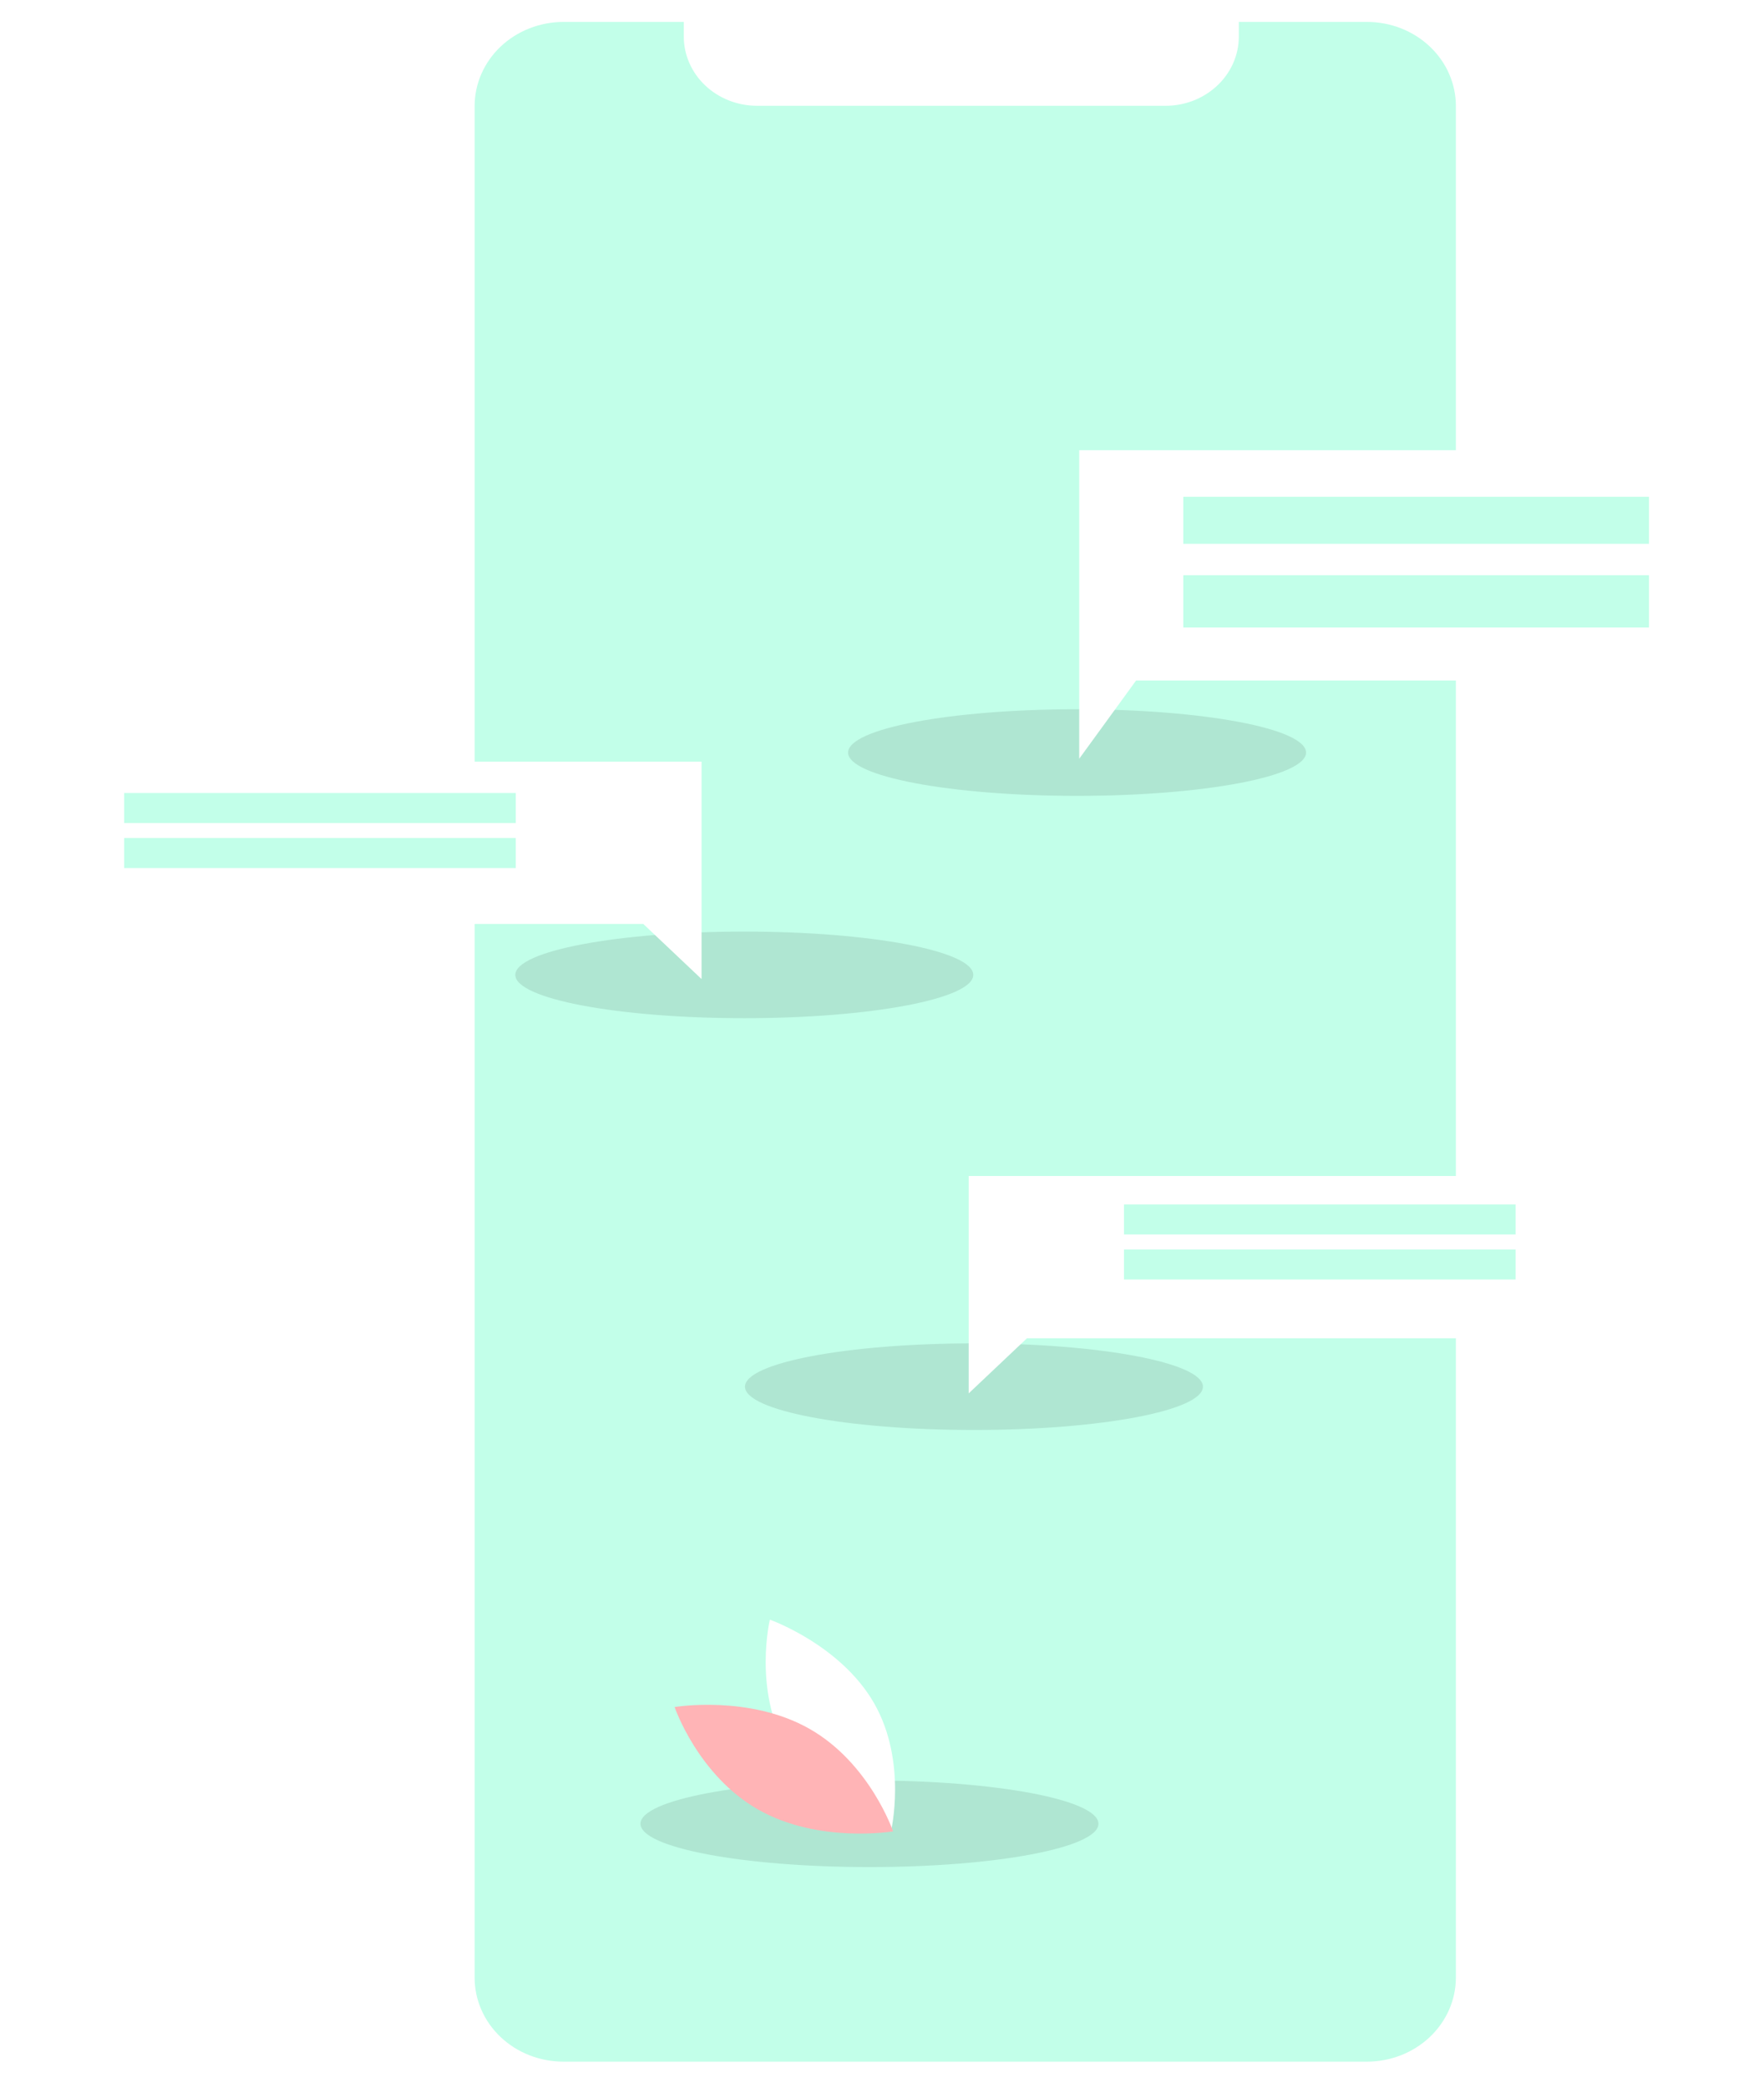 <svg width="322" height="381" viewBox="0 0 322 381" fill="none" xmlns="http://www.w3.org/2000/svg">
<g filter="url(#filter0_d)">
<path d="M265.756 15.347V356.846C265.751 360.914 264.039 364.814 260.995 367.69C257.952 370.565 253.825 372.181 249.522 372.183H102.872C100.74 372.186 98.628 371.792 96.658 371.023C94.687 370.253 92.897 369.124 91.389 367.699C89.881 366.275 88.685 364.583 87.87 362.72C87.055 360.858 86.636 358.862 86.638 356.846V15.347C86.638 13.332 87.058 11.336 87.874 9.474C88.689 7.612 89.885 5.92 91.393 4.495C92.9 3.069 94.69 1.939 96.659 1.168C98.629 0.397 100.74 -0 102.872 7.20021e-07H124.818V2.661C124.818 6.012 126.225 9.226 128.731 11.596C131.237 13.966 134.637 15.299 138.182 15.3H212.769C215.622 15.305 218.401 14.441 220.693 12.834C221.157 12.515 221.596 12.167 222.009 11.791C223.314 10.612 224.353 9.195 225.062 7.626C225.771 6.056 226.135 4.367 226.133 2.661V7.20021e-07H249.522C251.654 -0.001 253.765 0.396 255.735 1.167C257.705 1.938 259.495 3.068 261.002 4.494C262.51 5.919 263.706 7.611 264.521 9.473C265.337 11.335 265.756 13.331 265.756 15.347V15.347Z" fill="#C2FFE9"/>
</g>
<path opacity="0.1" d="M196.607 145.22C219.691 145.22 238.404 141.682 238.404 137.317C238.404 132.953 219.691 129.415 196.607 129.415C173.524 129.415 154.811 132.953 154.811 137.317C154.811 141.682 173.524 145.22 196.607 145.22Z" fill="black"/>
<path opacity="0.1" d="M135.863 185.787C158.947 185.787 177.66 182.249 177.66 177.884C177.66 173.52 158.947 169.981 135.863 169.981C112.78 169.981 94.067 173.52 94.067 177.884C94.067 182.249 112.78 185.787 135.863 185.787Z" fill="black"/>
<path opacity="0.1" d="M177.787 260.926C200.87 260.926 219.583 257.388 219.583 253.024C219.583 248.66 200.87 245.122 177.787 245.122C154.703 245.122 135.99 248.66 135.99 253.024C135.99 257.388 154.703 260.926 177.787 260.926Z" fill="black"/>
<path opacity="0.1" d="M158.712 340.678C181.795 340.678 200.508 337.14 200.508 332.776C200.508 328.411 181.795 324.874 158.712 324.874C135.628 324.874 116.915 328.411 116.915 332.776C116.915 337.14 135.628 340.678 158.712 340.678Z" fill="black"/>
<g filter="url(#filter1_d)">
<path d="M303.885 212.579H176.824V224.316V242.19V252.246L187.461 242.19H303.885V212.579Z" fill="white"/>
</g>
<g filter="url(#filter2_d)">
<path d="M1 136.977H128.061V148.714V166.588V176.645L117.424 166.588H1V136.977Z" fill="white"/>
</g>
<path d="M276.652 219.768H205.171V225.248H276.652V219.768Z" fill="#C2FFE9"/>
<path d="M276.652 227.987H205.171V233.466H276.652V227.987Z" fill="#C2FFE9"/>
<path d="M94.141 144.693H22.66V150.172H94.141V144.693Z" fill="#C2FFE9"/>
<path d="M94.141 152.912H22.66V158.391H94.141V152.912Z" fill="#C2FFE9"/>
<g filter="url(#filter3_d)">
<path d="M321 80.148H197V96.805V122.171V136.443L207.381 122.171H321V80.148Z" fill="white"/>
</g>
<path d="M301 90.644H216V99.231H301V90.644Z" fill="#C2FFE9"/>
<path d="M301 104.956H216V114.498H301V104.956Z" fill="#C2FFE9"/>
<g filter="url(#filter4_d)">
<path d="M143.576 316.975C149.676 327.669 162.621 332.26 162.621 332.26C162.621 332.26 165.677 319.512 159.578 308.819C153.478 298.125 140.533 293.534 140.533 293.534C140.533 293.534 137.477 306.282 143.576 316.975Z" fill="white"/>
</g>
<g filter="url(#filter5_d)">
<path d="M147.769 313.457C158.781 319.72 163.022 332.162 163.022 332.162C163.022 332.162 149.409 334.447 138.396 328.184C127.384 321.92 123.143 309.479 123.143 309.479C123.143 309.479 136.756 307.193 147.769 313.457Z" fill="#FFB4B6"/>
</g>
<defs>
<filter id="filter0_d" x="82.638" y="0" width="187.117" height="380.183" filterUnits="userSpaceOnUse" color-interpolation-filters="sRGB">
<feFlood flood-opacity="0" result="BackgroundImageFix"/>
<feColorMatrix in="SourceAlpha" type="matrix" values="0 0 0 0 0 0 0 0 0 0 0 0 0 0 0 0 0 0 127 0"/>
<feOffset dy="4"/>
<feGaussianBlur stdDeviation="2"/>
<feColorMatrix type="matrix" values="0 0 0 0 0 0 0 0 0 0 0 0 0 0 0 0 0 0 0.25 0"/>
<feBlend mode="normal" in2="BackgroundImageFix" result="effect1_dropShadow"/>
<feBlend mode="normal" in="SourceGraphic" in2="effect1_dropShadow" result="shape"/>
</filter>
<filter id="filter1_d" x="175.824" y="212.579" width="129.061" height="42.667" filterUnits="userSpaceOnUse" color-interpolation-filters="sRGB">
<feFlood flood-opacity="0" result="BackgroundImageFix"/>
<feColorMatrix in="SourceAlpha" type="matrix" values="0 0 0 0 0 0 0 0 0 0 0 0 0 0 0 0 0 0 127 0"/>
<feOffset dy="2"/>
<feGaussianBlur stdDeviation="0.5"/>
<feColorMatrix type="matrix" values="0 0 0 0 0 0 0 0 0 0 0 0 0 0 0 0 0 0 0.1 0"/>
<feBlend mode="normal" in2="BackgroundImageFix" result="effect1_dropShadow"/>
<feBlend mode="normal" in="SourceGraphic" in2="effect1_dropShadow" result="shape"/>
</filter>
<filter id="filter2_d" x="0" y="136.977" width="129.061" height="42.668" filterUnits="userSpaceOnUse" color-interpolation-filters="sRGB">
<feFlood flood-opacity="0" result="BackgroundImageFix"/>
<feColorMatrix in="SourceAlpha" type="matrix" values="0 0 0 0 0 0 0 0 0 0 0 0 0 0 0 0 0 0 127 0"/>
<feOffset dy="2"/>
<feGaussianBlur stdDeviation="0.5"/>
<feColorMatrix type="matrix" values="0 0 0 0 0 0 0 0 0 0 0 0 0 0 0 0 0 0 0.1 0"/>
<feBlend mode="normal" in2="BackgroundImageFix" result="effect1_dropShadow"/>
<feBlend mode="normal" in="SourceGraphic" in2="effect1_dropShadow" result="shape"/>
</filter>
<filter id="filter3_d" x="196" y="80.148" width="126" height="59.295" filterUnits="userSpaceOnUse" color-interpolation-filters="sRGB">
<feFlood flood-opacity="0" result="BackgroundImageFix"/>
<feColorMatrix in="SourceAlpha" type="matrix" values="0 0 0 0 0 0 0 0 0 0 0 0 0 0 0 0 0 0 127 0"/>
<feOffset dy="2"/>
<feGaussianBlur stdDeviation="0.5"/>
<feColorMatrix type="matrix" values="0 0 0 0 0 0 0 0 0 0 0 0 0 0 0 0 0 0 0.1 0"/>
<feBlend mode="normal" in2="BackgroundImageFix" result="effect1_dropShadow"/>
<feBlend mode="normal" in="SourceGraphic" in2="effect1_dropShadow" result="shape"/>
</filter>
<filter id="filter4_d" x="138.767" y="293.534" width="25.62" height="41.726" filterUnits="userSpaceOnUse" color-interpolation-filters="sRGB">
<feFlood flood-opacity="0" result="BackgroundImageFix"/>
<feColorMatrix in="SourceAlpha" type="matrix" values="0 0 0 0 0 0 0 0 0 0 0 0 0 0 0 0 0 0 127 0"/>
<feOffset dy="2"/>
<feGaussianBlur stdDeviation="0.5"/>
<feColorMatrix type="matrix" values="0 0 0 0 0 0 0 0 0 0 0 0 0 0 0 0 0 0 0.1 0"/>
<feBlend mode="normal" in2="BackgroundImageFix" result="effect1_dropShadow"/>
<feBlend mode="normal" in="SourceGraphic" in2="effect1_dropShadow" result="shape"/>
</filter>
<filter id="filter5_d" x="122.143" y="309.072" width="41.879" height="26.496" filterUnits="userSpaceOnUse" color-interpolation-filters="sRGB">
<feFlood flood-opacity="0" result="BackgroundImageFix"/>
<feColorMatrix in="SourceAlpha" type="matrix" values="0 0 0 0 0 0 0 0 0 0 0 0 0 0 0 0 0 0 127 0"/>
<feOffset dy="2"/>
<feGaussianBlur stdDeviation="0.5"/>
<feColorMatrix type="matrix" values="0 0 0 0 0 0 0 0 0 0 0 0 0 0 0 0 0 0 0.15 0"/>
<feBlend mode="normal" in2="BackgroundImageFix" result="effect1_dropShadow"/>
<feBlend mode="normal" in="SourceGraphic" in2="effect1_dropShadow" result="shape"/>
</filter>
</defs>
</svg>
